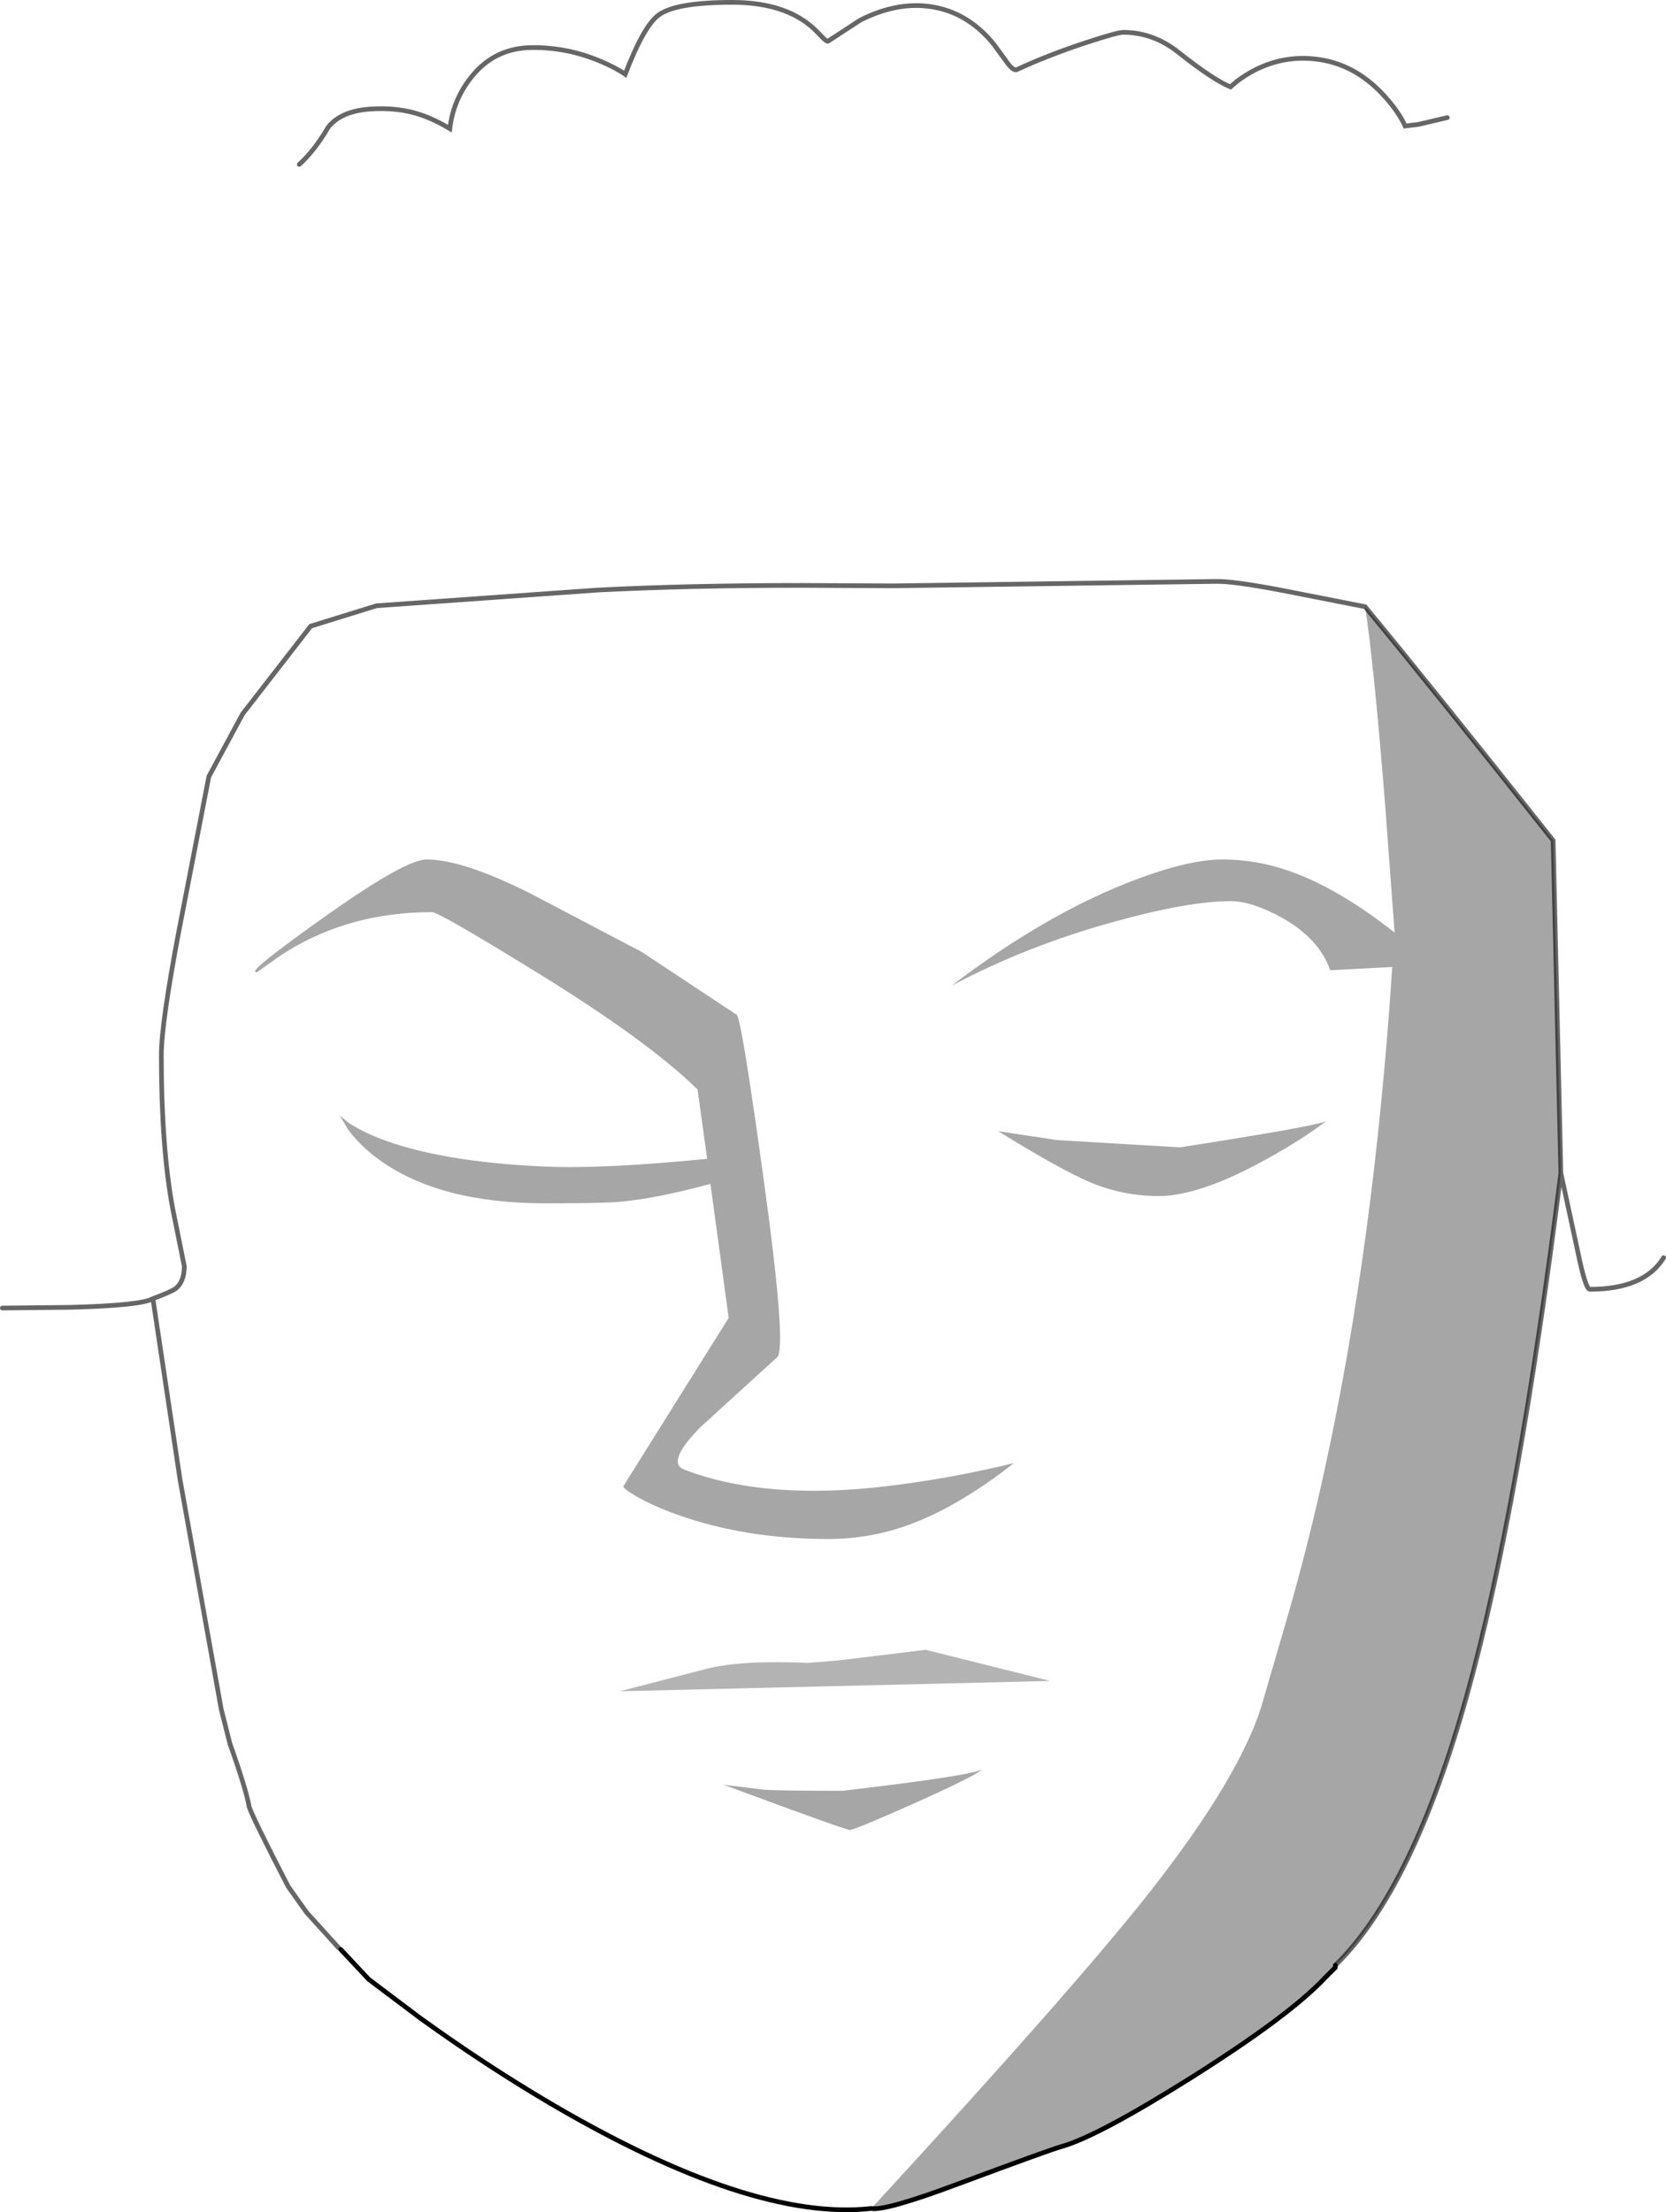<?xml version="1.0" encoding="UTF-8" standalone="no"?>
<svg xmlns:xlink="http://www.w3.org/1999/xlink" height="472.2px" width="355.75px" xmlns="http://www.w3.org/2000/svg">
  <g transform="matrix(1.0, 0.0, 0.0, 1.0, 0.5, 0.5)">
    <path d="M332.8 249.9 Q323.8 321.5 312.85 360.95 301.25 402.75 284.65 419.0 L282.4 421.7 Q274.85 429.75 253.9 442.95 233.75 455.6 226.1 457.7 223.75 458.35 204.1 465.65 188.6 471.45 185.55 470.9 228.4 424.35 244.55 403.95 265.0 378.05 269.35 362.0 L274.5 344.35 Q278.9 329.05 282.3 313.45 292.9 265.15 296.8 205.9 L283.55 206.6 Q281.2 199.85 273.25 195.4 266.85 191.85 262.25 191.85 253.35 191.85 237.75 196.15 218.9 201.3 202.7 209.9 222.05 195.15 240.1 188.0 252.85 182.95 260.5 182.95 268.65 182.95 276.65 186.1 286.15 189.8 297.3 198.55 L295.25 171.0 Q292.85 141.05 291.0 129.0 305.15 146.1 331.15 178.9 L332.8 249.9 M90.6 182.95 Q98.2 182.95 112.55 190.1 L136.55 202.7 156.8 216.1 Q157.8 216.6 162.65 251.8 167.55 287.45 165.45 289.2 L149.1 304.1 Q141.6 311.7 145.65 313.2 163.0 319.85 189.05 316.7 202.45 315.1 216.0 311.8 204.1 321.15 193.5 325.0 185.2 328.0 176.4 328.0 158.6 328.0 144.1 322.8 139.1 321.0 135.55 319.0 132.6 317.3 132.6 316.75 L155.1 280.8 151.2 252.2 Q139.65 255.35 131.55 256.05 127.95 256.35 116.05 256.35 93.25 256.35 80.4 247.0 76.35 244.05 73.8 240.55 L72.05 237.6 73.85 239.1 Q76.45 240.85 80.45 242.45 93.35 247.5 115.75 248.5 128.5 249.05 150.5 246.85 L148.45 232.05 Q137.85 221.65 113.95 206.95 93.25 194.2 91.75 194.2 76.9 194.2 64.85 200.3 61.15 202.15 57.65 204.7 L54.3 207.05 54.0 206.95 54.05 206.6 Q55.15 204.85 70.0 194.35 86.2 182.95 90.6 182.95 M270.35 246.7 Q255.85 254.8 246.9 254.8 239.45 254.8 232.5 251.95 226.05 249.25 212.65 240.95 L225.25 242.85 251.45 244.4 Q280.45 239.9 282.7 238.8 277.55 242.7 270.35 246.7 M162.05 381.45 Q164.4 381.75 179.4 381.75 207.55 378.45 209.35 377.1 207.55 378.7 194.55 384.5 181.95 390.1 181.0 390.1 180.0 390.1 154.0 380.45 L162.05 381.45" fill="#000000" fill-opacity="0.349" fill-rule="evenodd" stroke="none"/>
    <path d="M150.2 355.75 Q157.75 353.8 172.0 354.45 L172.05 354.45 178.7 353.9 197.15 351.65 223.75 358.3 131.85 360.5 150.2 355.75" fill="#000000" fill-opacity="0.298" fill-rule="evenodd" stroke="none"/>
    <path d="M354.75 267.95 Q350.6 274.7 339.0 274.7 338.05 274.7 336.4 266.6 L332.8 249.9 Q323.8 321.5 312.85 360.95 301.25 402.75 284.65 419.0 M332.8 249.9 L331.15 178.9 Q305.15 146.1 291.0 129.0 L272.15 125.3 Q262.7 123.55 259.3 123.6 L190.1 124.55 170.8 124.45 Q146.6 124.45 127.05 125.45 L79.9 128.8 65.85 133.15 51.3 151.9 44.1 165.25 37.75 197.95 Q33.95 217.95 33.95 224.75 33.95 244.55 36.4 257.6 L38.85 269.75 Q38.85 273.1 37.0 274.55 36.15 275.2 32.15 276.7 L37.95 315.35 46.75 364.4 48.6 371.7 Q52.05 381.4 52.7 385.15 53.45 387.5 61.05 402.2 L65.0 407.75 71.8 415.25 M63.4 34.6 Q66.75 31.55 69.55 26.7 72.2 23.3 78.25 22.8 84.6 22.3 89.75 24.15 92.55 25.15 95.55 26.95 96.3 20.75 100.15 15.95 105.1 9.7 113.15 9.65 120.6 9.6 127.55 12.5 131.0 13.95 133.0 15.35 137.0 4.95 140.15 2.7 143.85 0.0 155.8 0.0 165.85 0.0 171.75 4.35 173.2 5.4 174.85 7.2 176.0 8.4 176.3 8.3 L183.2 3.8 Q191.6 -0.45 199.3 1.1 206.55 2.55 211.75 9.0 L214.7 13.05 Q215.85 14.55 216.55 14.4 223.2 11.3 231.4 8.6 238.1 6.4 239.35 6.4 245.7 6.4 251.05 10.6 258.55 16.55 262.25 18.05 L263.65 16.85 Q265.5 15.45 267.65 14.35 274.55 10.95 282.05 12.35 289.55 13.75 295.3 20.2 298.2 23.45 299.55 26.4 L302.4 26.05 308.55 24.6 M32.15 276.7 Q29.7 278.15 14.5 278.55 L0.0 278.7" fill="none" stroke="#000000" stroke-linecap="round" stroke-linejoin="miter-clip" stroke-miterlimit="4.0" stroke-opacity="0.6" stroke-width="1.0"/>
    <path d="M284.65 419.0 L284.6 419.5 282.4 421.7 Q274.85 429.75 253.9 442.95 233.75 455.6 226.1 457.7 223.75 458.35 204.1 465.65 188.6 471.45 185.55 470.9 159.95 473.75 116.65 448.25 103.1 440.25 89.35 430.35 L78.25 422.0 72.25 415.6" fill="none" stroke="#000000" stroke-linecap="round" stroke-linejoin="miter-clip" stroke-miterlimit="4.0" stroke-width="1.0"/>
  </g>
</svg>
